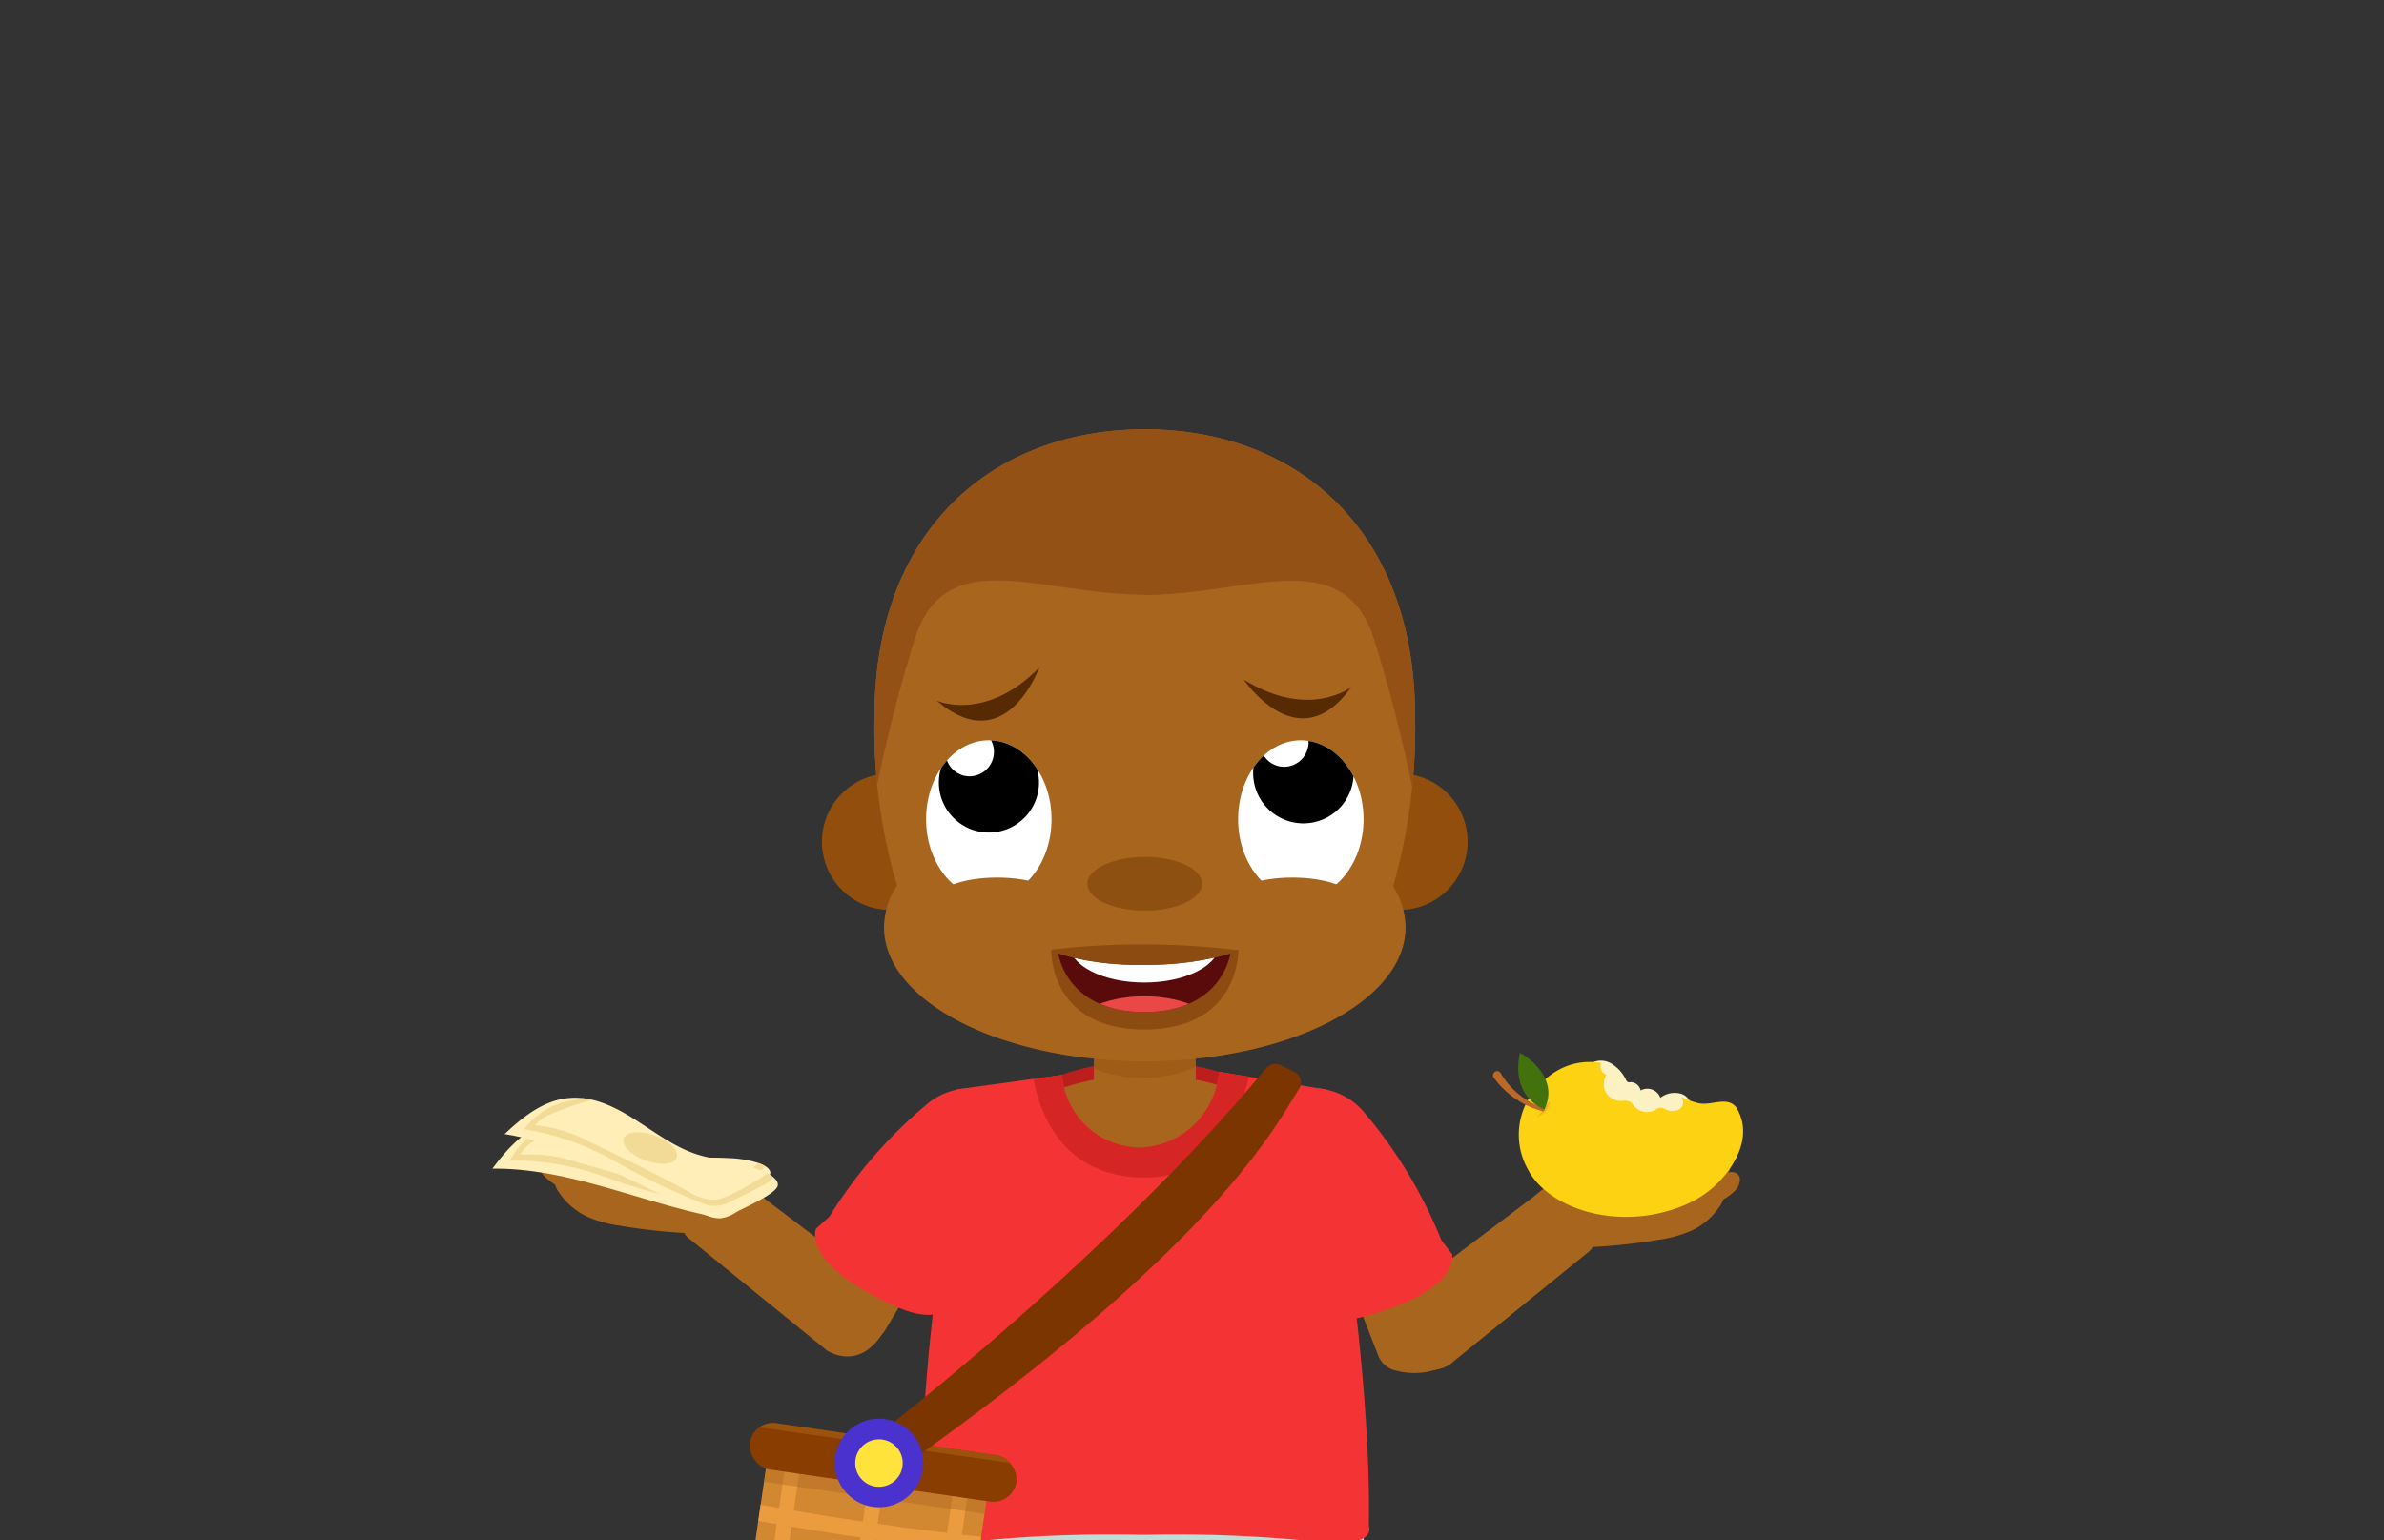 <svg id="Layer_1" data-name="Layer 1" xmlns="http://www.w3.org/2000/svg" xmlns:xlink="http://www.w3.org/1999/xlink" viewBox="0 0 260 168"><rect x="0" y="0" width="260" height="168" fill="#333333" stroke="none"/><defs><style>.cls-1{fill:#893e00;}.cls-2{fill:none;}.cls-3{fill:#ffeeb8;}.cls-4{fill:#d6eae6;}.cls-5{fill:#a8651d;}.cls-6{fill:#fff;}.cls-7{fill:#590b0b;}.cls-8{fill:#f43434;}.cls-9{fill:#d18830;}.cls-10{clip-path:url(#clip-path);}.cls-11{fill:#c1dbd5;}.cls-12{fill:#bc1d1d;}.cls-13{clip-path:url(#clip-path-2);}.cls-14{fill:#935212;opacity:0.46;}.cls-15{fill:#914e0c;}.cls-16{clip-path:url(#clip-path-3);}.cls-17{fill:#935115;}.cls-18{fill:#8e5011;}.cls-19{clip-path:url(#clip-path-4);}.cls-20{clip-path:url(#clip-path-5);}.cls-21{fill:#562b04;}.cls-22{fill:#8c4b10;}.cls-23{clip-path:url(#clip-path-6);}.cls-24{fill:#ea4747;}.cls-25{clip-path:url(#clip-path-7);}.cls-26{fill:#d62525;}.cls-27{clip-path:url(#clip-path-8);}.cls-28{fill:#ea9c3f;}.cls-29{fill:#af6822;opacity:0.42;}.cls-30{clip-path:url(#clip-path-9);}.cls-31{fill:#9b530b;}.cls-32{fill:#7a3501;}.cls-33{fill:#4932ce;}.cls-34{fill:#ffe33b;}.cls-35{fill:#fcf1c3;}.cls-36{clip-path:url(#clip-path-10);}.cls-37{fill:#fcd212;}.cls-38{fill:#f6b019;}.cls-39{fill:#bc6828;}.cls-40{fill:#43720c;}.cls-41{clip-path:url(#clip-path-11);}.cls-42{clip-path:url(#clip-path-12);}.cls-43{fill:#f2da97;}.cls-44{clip-path:url(#clip-path-13);}</style><clipPath id="clip-path"><path class="cls-4" d="M101.28,166.63l-.43,9.82s7.48,3,23.38,3,24.48-2.4,24.48-2.4v-11.3Z"/></clipPath><clipPath id="clip-path-2"><rect class="cls-5" x="119.3" y="112.84" width="11.11" height="11.11"/></clipPath><clipPath id="clip-path-3"><path class="cls-5" d="M154.33,78.21c0-20.74-13.2-31.39-29.48-31.39S95.37,57.47,95.37,78.21a60.49,60.49,0,0,0,2.46,18.38,8.4,8.4,0,0,0-1.42,4.54c0,8.08,12.74,14.62,28.44,14.62s28.44-6.54,28.44-14.62a8.42,8.42,0,0,0-1.35-4.46A62.55,62.55,0,0,0,154.33,78.21Z"/></clipPath><clipPath id="clip-path-4"><ellipse class="cls-6" cx="107.84" cy="89.35" rx="6.84" ry="8.61"/></clipPath><clipPath id="clip-path-5"><ellipse class="cls-6" cx="141.87" cy="89.35" rx="6.84" ry="8.61"/></clipPath><clipPath id="clip-path-6"><path class="cls-7" d="M115.42,104a30.87,30.87,0,0,0,9.32,1.23,32.25,32.25,0,0,0,9.44-1.23s-.84,6.38-9.38,6.38S115.42,104,115.42,104Z"/></clipPath><clipPath id="clip-path-7"><path class="cls-8" d="M149.29,166.42c.2-11-1.49-24.78-2.47-31.76a75.79,75.79,0,0,0-.4-14.09c-.06-.81-1.9-1.76-1.9-1.76l-11.58-1.92a8.94,8.94,0,0,1-8.57,8.27,8.6,8.6,0,0,1-8.55-7.92l-11.43,1.57s-1.84,1-1.9,1.76a79.11,79.11,0,0,0-.13,17.81,213.88,213.88,0,0,0-2,28s-1.1,2.65,6.2,1.7a147.13,147.13,0,0,1,17.84-.68h.49a151,151,0,0,1,18.07.68C150.41,169.07,149.29,166.42,149.29,166.42Z"/></clipPath><clipPath id="clip-path-8"><path class="cls-9" d="M81.58,158.91h24.3a0,0,0,0,1,0,0v21.73A9.36,9.36,0,0,1,96.51,190H90.94a9.36,9.36,0,0,1-9.36-9.36V158.91A0,0,0,0,1,81.58,158.91Z" transform="translate(26.1 -11.68) rotate(8.28)"/></clipPath><clipPath id="clip-path-9"><rect class="cls-1" x="81.61" y="156.95" width="29.4" height="5.1" rx="2.55" transform="translate(23.98 -12.21) rotate(8.28)"/></clipPath><clipPath id="clip-path-10"><path class="cls-2" d="M175,113.2a15,15,0,0,0-9.85-1,4.46,4.46,0,0,0-1.83.78,4.58,4.58,0,0,0-1.05,1.33,14.51,14.51,0,0,0-.85,12.51,6.1,6.1,0,0,0,1,1.75,9.84,9.84,0,0,0,2.24,1.69c1.75,1.14,3.33,2.6,5.29,3.32a13.87,13.87,0,0,0,3.5.65,43.74,43.74,0,0,0,10.35-.42c1.87-.3,3.84-.78,5.16-2.15a9,9,0,0,0,1.81-3.35,22.58,22.58,0,0,0,1.2-4.4c.24-1.67.12-3.55-1.05-4.76s-3.28-1.41-5.09-1.42a2.08,2.08,0,0,0-1.31.27c-.56.41-.61,1.26-1.13,1.72a.87.87,0,0,1-.26,1.28,1.58,1.58,0,0,1-1.45,0,1.2,1.2,0,0,0-.64-.2,1.28,1.28,0,0,0-.51.25,1.85,1.85,0,0,1-2.33-.42,1.7,1.7,0,0,0-.41-.47,1.82,1.82,0,0,0-1-.08,1.84,1.84,0,0,1-1.59-2.85,1,1,0,0,1,.05-1.9l0-1.67"/></clipPath><clipPath id="clip-path-11"><path class="cls-2" d="M166.15,118.85a6.18,6.18,0,0,1-.39-4.06s4.59,2.52,2.81,6.29a4.63,4.63,0,0,1-2.42-2.23"/></clipPath><clipPath id="clip-path-12"><path class="cls-3" d="M80,131.58a4,4,0,0,1-1.61,1,3.75,3.75,0,0,1-1.69-.12c-7.69-1.72-15.15-5.09-23-5,1.6-2.15,3.51-4.29,6.09-5s5.17,0,7.57,1,4.73,2.25,7.29,2.63c1.66.24,3.36.11,5,.23.85,0,4.19.4,4.36,1.54C84.11,128.78,80.67,131,80,131.58Z"/></clipPath><clipPath id="clip-path-13"><path class="cls-3" d="M80.28,132.21a4,4,0,0,1-1.74.67,3.85,3.85,0,0,1-1.65-.4c-7.29-3-14.07-7.58-21.86-8.79,1.95-1.85,4.19-3.63,6.86-3.92s5.09.9,7.28,2.28,4.29,3,6.75,3.82c1.59.53,3.28.68,4.91,1.08.83.21,4.06,1.11,4,2.27C84.85,130.15,81.09,131.74,80.28,132.21Z"/></clipPath></defs><path class="cls-5" d="M173.61,134.11l-2.88-4a1.77,1.77,0,0,0-2.47-.35l-15.51,11.7,5.48,7.26,15-12.17A1.77,1.77,0,0,0,173.61,134.11Z"/><path class="cls-5" d="M158.23,148.76s-3.47,2.48-6.21-2l5.47-2.68,1.73,2.18Z"/><path class="cls-5" d="M74.77,132.61l2.88-4a1.77,1.77,0,0,1,2.48-.35L95.63,140l-5.48,7.26-15-12.18A1.76,1.76,0,0,1,74.77,132.61Z"/><path class="cls-5" d="M150.42,125.53l8.29,18.81a3.77,3.77,0,0,1-2,5,7.63,7.63,0,0,1-4.39.16,2.69,2.69,0,0,1-2-1.63l-7.56-19.41Z"/><path class="cls-8" d="M143.31,118.68a7.38,7.38,0,0,1,5.41,2.57,50.87,50.87,0,0,1,8.47,14l1.18,1.54s.88,3.38-7.2,6.06c-3.34,1.11-7.5,2.41-9.16-.85-.47-.92-1.91-4.1-2.42-5.4C136.91,129.74,133.09,118.53,143.31,118.68Z"/><path class="cls-4" d="M101.2,159.66c.63,1.72-.79,25.23-1.34,33.93a2.38,2.38,0,0,0,2.78,2.5c3.28-.58,8.67,1.24,17.76.2,1.64-.19,3.13-1,3.25-2.63l1.59-22.32.94-14.22Z"/><path class="cls-5" d="M100.24,123,88.89,140.18A3.76,3.76,0,0,0,90,145.46a7.72,7.72,0,0,0,4.3.9,2.67,2.67,0,0,0,2.23-1.28l10.73-17.85Z"/><path class="cls-4" d="M148.5,159.66c-.63,1.72.79,25.23,1.34,33.93a2.38,2.38,0,0,1-2.78,2.5c-3.28-.58-8.67,1.24-17.76.2-1.64-.19-3.13-1-3.25-2.63l-1.59-22.32-.94-14.22Z"/><path class="cls-4" d="M101.28,166.63l-.43,9.82s7.48,3,23.38,3,24.48-2.4,24.48-2.4v-11.3Z"/><g class="cls-10"><path class="cls-11" d="M143.35,169.43c2.34.3,4.77.72,7,0a2.55,2.55,0,0,0,1.67-1.27c.45-1.11-.4-2.31-1.28-3.07-3.24-2.8-7.54-3.76-11.7-4.26a139,139,0,0,0-18.37-.6c-5.45.06-10.91.12-16.35.6-3.14.28-7.87,1.27-6.58,5.9s8.11,3.38,11.5,3.27c5.39-.18,10.77-.63,16.16-.91A101.31,101.31,0,0,1,143.35,169.43Z"/></g><path class="cls-8" d="M106.92,118.77a7.34,7.34,0,0,0-5.77,1.61,50.85,50.85,0,0,0-10.71,12.33L89,134s-1.44,3.18,6.07,7.19c3.1,1.66,7,3.64,9.17.71.62-.83,2.58-3.73,3.3-4.92C111.36,130.75,117,120.34,106.92,118.77Z"/><ellipse class="cls-12" cx="124.85" cy="125.29" rx="17.07" ry="9.53"/><ellipse class="cls-5" cx="124.85" cy="126.77" rx="17.07" ry="9.53"/><rect class="cls-5" x="119.3" y="112.84" width="11.11" height="11.11"/><g class="cls-13"><ellipse class="cls-14" cx="124.65" cy="113.08" rx="8.37" ry="4.47"/></g><circle class="cls-15" cx="97.08" cy="91.8" r="7.44"/><circle class="cls-15" cx="152.62" cy="91.8" r="7.44"/><path class="cls-5" d="M154.33,78.21c0-20.74-13.2-31.39-29.48-31.39S95.37,57.47,95.37,78.21a60.49,60.49,0,0,0,2.46,18.38,8.4,8.4,0,0,0-1.42,4.54c0,8.08,12.74,14.62,28.44,14.62s28.44-6.54,28.44-14.62a8.42,8.42,0,0,0-1.35-4.46A62.55,62.55,0,0,0,154.33,78.21Z"/><g class="cls-16"><path class="cls-17" d="M94.63,91A171,171,0,0,1,99.76,69.7c3.38-10.56,13.66-4.84,25.09-4.84V40.66H89.64L88.47,89.84Z"/><path class="cls-17" d="M155,91a170,170,0,0,0-5.14-21.27c-3.37-10.56-13.66-4.84-25.09-4.84V40.66H160l1.18,49.18Z"/></g><ellipse class="cls-18" cx="124.85" cy="96.39" rx="6.26" ry="2.93"/><ellipse class="cls-6" cx="107.84" cy="89.35" rx="6.84" ry="8.61"/><g class="cls-19"><path d="M107.84,79.85a3.87,3.87,0,0,0-.49.05A2.6,2.6,0,0,1,108.4,82a2.67,2.67,0,0,1-2.67,2.67,2.63,2.63,0,0,1-2.56-2.14,5.46,5.46,0,1,0,4.67-2.65Z"/></g><ellipse class="cls-6" cx="141.87" cy="89.35" rx="6.84" ry="8.61"/><g class="cls-20"><path d="M142.19,78.89a3.91,3.91,0,0,0-.48,0,2.64,2.64,0,0,1,1,2.07,2.67,2.67,0,0,1-2.68,2.67,2.63,2.63,0,0,1-2.56-2.13,5.39,5.39,0,0,0-.8,2.82,5.48,5.48,0,1,0,5.47-5.48Z"/></g><path class="cls-21" d="M102.16,76.42s5.31,2.39,11.18-3.61C113.34,72.81,109.71,82.92,102.16,76.42Z"/><path class="cls-21" d="M147.36,74.94s-4.58,3.6-11.71-.82C135.65,74.12,141.6,83.06,147.36,74.94Z"/><path class="cls-22" d="M114.65,103.58s-.31,8.7,10.15,8.7,10.26-8.67,10.26-8.67l-9.48-.36Z"/><path class="cls-7" d="M115.42,104a30.87,30.87,0,0,0,9.32,1.23,32.25,32.25,0,0,0,9.44-1.23s-.84,6.38-9.38,6.38S115.42,104,115.42,104Z"/><g class="cls-23"><ellipse class="cls-6" cx="124.8" cy="102.99" rx="8.17" ry="4.17"/><ellipse class="cls-24" cx="124.8" cy="112.83" rx="8.17" ry="4.17"/></g><path class="cls-22" d="M114.65,103.58A84.73,84.73,0,0,1,124.8,103a83.68,83.68,0,0,1,10.26.65s-3.52,1.59-10.59,1.59S114.65,103.58,114.65,103.58Z"/><ellipse class="cls-5" cx="108.75" cy="98.2" rx="6.72" ry="2.49"/><ellipse class="cls-5" cx="140.95" cy="98.2" rx="6.72" ry="2.49"/><path class="cls-8" d="M149.29,166.42c.2-11-1.49-24.78-2.47-31.76a75.79,75.79,0,0,0-.4-14.09c-.06-.81-1.9-1.76-1.9-1.76l-11.58-1.92a8.94,8.94,0,0,1-8.57,8.27,8.6,8.6,0,0,1-8.55-7.92l-11.43,1.57s-1.84,1-1.9,1.76a79.11,79.11,0,0,0-.13,17.81,213.88,213.88,0,0,0-2,28s-1.1,2.65,6.2,1.7a147.13,147.13,0,0,1,17.84-.68h.49a151,151,0,0,1,18.07.68C150.41,169.07,149.29,166.42,149.29,166.42Z"/><g class="cls-25"><path class="cls-26" d="M112.51,114.31c-.28.63-.07,14.12,12.34,14.12S137,110.83,137,110.83Z"/></g><path class="cls-5" d="M90.15,147.26s3.47,2.48,6.21-2l-5.46-2.67-1.74,2.18Z"/><path class="cls-9" d="M81.58,158.91h24.3a0,0,0,0,1,0,0v21.73A9.36,9.36,0,0,1,96.51,190H90.94a9.36,9.36,0,0,1-9.36-9.36V158.91A0,0,0,0,1,81.58,158.91Z" transform="translate(26.1 -11.68) rotate(8.28)"/><g class="cls-27"><rect class="cls-28" x="74.54" y="150.61" width="1.63" height="42.34" transform="translate(25.53 -9.06) rotate(8.28)"/><rect class="cls-28" x="83.71" y="151.95" width="1.63" height="42.34" transform="translate(25.82 -10.37) rotate(8.28)"/><rect class="cls-28" x="92.88" y="153.28" width="1.63" height="42.34" transform="translate(26.1 -11.68) rotate(8.28)"/><rect class="cls-28" x="102.04" y="154.62" width="1.63" height="42.34" transform="translate(26.39 -12.98) rotate(8.28)"/><rect class="cls-28" x="111.21" y="155.95" width="1.63" height="42.34" transform="translate(26.68 -14.29) rotate(8.28)"/><path class="cls-28" d="M121,170.74c-8.29-.64-17.09-1.58-26.35-2.93s-17.9-2.94-26-4.69l.28-1.9c8,1.83,16.65,3.5,26,4.86s18.18,2.23,26.37,2.76Z"/><path class="cls-28" d="M120.1,176.84c-8.28-.63-17.09-1.57-26.35-2.92s-17.9-2.94-26-4.69l.28-1.9c8,1.83,16.65,3.5,26,4.85s18.18,2.24,26.38,2.77Z"/><rect class="cls-29" x="79.54" y="157.3" width="33.12" height="6.14" transform="translate(24.1 -12.17) rotate(8.28)"/></g><rect class="cls-1" x="81.61" y="156.95" width="29.4" height="5.1" rx="2.55" transform="translate(23.98 -12.21) rotate(8.28)"/><g class="cls-30"><rect class="cls-31" x="77.87" y="153.37" width="40" height="4.83" transform="matrix(0.99, 0.14, -0.14, 0.99, 23.46, -12.47)"/></g><path class="cls-32" d="M95.63,156.56s25.31-19.39,42.4-40a1.4,1.4,0,0,1,1.61-.41l1.62.79a1.31,1.31,0,0,1,.4,1.85c-2.4,3.66-8.42,16.42-42.24,40.48Z"/><circle class="cls-33" cx="95.86" cy="159.57" r="4.83" transform="translate(-77.8 92.53) rotate(-37.9)"/><circle class="cls-34" cx="95.86" cy="159.57" r="2.59"/><path class="cls-5" d="M80.59,128.39a12.36,12.36,0,0,0-4.18-1.7,9.39,9.39,0,0,1-4-1.94,8.06,8.06,0,0,0-1.67-1.53c-.67-.35-1.7-.19-1.91.54a1.63,1.63,0,0,0,.12,1A6,6,0,0,0,71,127.47c-1.4.13-2.52,1.16-3.72,1.88s-2.92,1.11-3.89.1c-.69-.72-1-2.1-2-2a1.16,1.16,0,0,0-.94,1.15,2.61,2.61,0,0,0,.54,1.49,7.56,7.56,0,0,0,3,2.58,13.11,13.11,0,0,0,3.54,1,62.79,62.79,0,0,0,8.2.85c1.9.07,4.52.05,6-1.42S82,129.44,80.59,128.39Z"/><path class="cls-5" d="M66.74,129a16.41,16.41,0,0,1-3.34-.71A8.41,8.41,0,0,1,61.15,127a4.54,4.54,0,0,0-.94-.63,1.07,1.07,0,0,0-1.07.09c-.48.4-.3,1.19.09,1.67a5.14,5.14,0,0,0,1.92,1.36A16.92,16.92,0,0,0,65.62,131a4.4,4.4,0,0,0,2,0c.54-.17,1.41-.69,1.1-1.38S67.3,129.08,66.74,129Z"/><path class="cls-5" d="M67.79,127.51a16.65,16.65,0,0,1-3.35-.71,8.26,8.26,0,0,1-2.25-1.24,4,4,0,0,0-.93-.64,1.09,1.09,0,0,0-1.08.09c-.47.4-.29,1.19.09,1.68A5.35,5.35,0,0,0,62.2,128a16.8,16.8,0,0,0,4.47,1.49,4.36,4.36,0,0,0,2,0c.54-.16,1.42-.69,1.11-1.38S68.35,127.59,67.79,127.51Z"/><path class="cls-5" d="M70.32,127.57a16.41,16.41,0,0,1-3.34-.71,8.41,8.41,0,0,1-2.25-1.25,4.18,4.18,0,0,0-.94-.63,1,1,0,0,0-1.07.09c-.48.4-.3,1.19.09,1.67a5.26,5.26,0,0,0,1.92,1.36,16.9,16.9,0,0,0,4.47,1.48,4.4,4.4,0,0,0,2,0c.54-.17,1.41-.7,1.1-1.38S70.88,127.65,70.32,127.57Z"/><path class="cls-5" d="M168,129.91a12.23,12.23,0,0,1,4.17-1.7,9.39,9.39,0,0,0,4-1.94,8.06,8.06,0,0,1,1.67-1.53c.67-.35,1.7-.19,1.91.54a1.63,1.63,0,0,1-.12,1,6,6,0,0,1-2.12,2.72c1.4.13,2.52,1.15,3.72,1.88s2.92,1.11,3.89.1c.69-.72,1-2.1,2-2a1.16,1.16,0,0,1,.94,1.14,2.62,2.62,0,0,1-.54,1.5,7.49,7.49,0,0,1-3,2.58,13.48,13.48,0,0,1-3.54,1,64.38,64.38,0,0,1-8.2.85c-1.9.07-4.52,0-6-1.42S166.61,131,168,129.91Z"/><path class="cls-5" d="M181.86,130.52a16.41,16.41,0,0,0,3.34-.71,8.41,8.41,0,0,0,2.25-1.25,4.18,4.18,0,0,1,.94-.63,1.09,1.09,0,0,1,1.08.09c.47.4.29,1.19-.1,1.67a5.26,5.26,0,0,1-1.92,1.36,16.92,16.92,0,0,1-4.47,1.49,4.54,4.54,0,0,1-2,0c-.54-.17-1.41-.69-1.1-1.38S181.3,130.6,181.86,130.52Z"/><path class="cls-5" d="M180.81,129a16.65,16.65,0,0,0,3.35-.71,8.11,8.11,0,0,0,2.25-1.24,4.16,4.16,0,0,1,.93-.64,1.09,1.09,0,0,1,1.08.09c.47.4.29,1.19-.09,1.68a5.19,5.19,0,0,1-1.93,1.35,16.8,16.8,0,0,1-4.47,1.49,4.36,4.36,0,0,1-2,0c-.54-.17-1.42-.69-1.1-1.38S180.25,129.11,180.81,129Z"/><path class="cls-5" d="M178.28,129.09a16.41,16.41,0,0,0,3.34-.71,8.41,8.41,0,0,0,2.25-1.25,4.18,4.18,0,0,1,.94-.63,1,1,0,0,1,1.08.09c.47.39.29,1.18-.1,1.67a5.26,5.26,0,0,1-1.92,1.36,16.9,16.9,0,0,1-4.47,1.48,4.4,4.4,0,0,1-2,0c-.54-.17-1.41-.7-1.1-1.38S177.72,129.16,178.28,129.09Z"/><path class="cls-35" d="M173.45,116a2.21,2.21,0,0,1,2.29,0,4.14,4.14,0,0,1,1.59,1.77.57.57,0,0,0,.21.25.66.66,0,0,0,.34,0,1.16,1.16,0,0,1,1.05.91,1.51,1.51,0,0,1,2.15.8,2.54,2.54,0,0,1,2.28-.43,1.66,1.66,0,0,1,1.1,1.9c-.26.92-1.35,1.28-2.3,1.45a24.07,24.07,0,0,1-3.06.34,7.2,7.2,0,0,1-4.68-1,4.15,4.15,0,0,1-.51-6.18l0,.69"/><g class="cls-36"><path class="cls-37" d="M167.79,118.4a7.74,7.74,0,0,0-1.14,9.17c2.29,4.38,10.19,6.85,17.24,3.79a11.18,11.18,0,0,0,5-4.26c1.3-2.07,1.69-4.25.5-6.28l0,0c-1-1.35-2.74-.17-4.19-.51C180.59,119.19,173.87,112.1,167.79,118.4Z"/><path class="cls-38" d="M169,120.11s.08,1-1.32,1.72"/><path class="cls-39" d="M168.21,121.19a9.66,9.66,0,0,1-5.31-3.67.44.44,0,0,1,.11-.6h0a.44.44,0,0,1,.66.13,8.54,8.54,0,0,0,4.65,3.77.2.2,0,0,1,.09.31h0A.21.21,0,0,1,168.21,121.19Z"/><path class="cls-40" d="M168.44,121s-3.71-1.2-2.68-6.17C165.76,114.79,170.25,117.21,168.44,121Z"/><g class="cls-41"><polygon class="cls-2" points="165.76 114.79 168.44 120.96 167.26 120.97 164.95 117.45 165.76 114.79"/></g></g><path class="cls-3" d="M80,131.58a4,4,0,0,1-1.61,1,3.75,3.75,0,0,1-1.69-.12c-7.69-1.72-15.15-5.09-23-5,1.6-2.15,3.51-4.29,6.09-5s5.17,0,7.57,1,4.73,2.25,7.29,2.63c1.66.24,3.36.11,5,.23.85,0,4.19.4,4.36,1.54C84.11,128.78,80.67,131,80,131.58Z"/><g class="cls-42"><path class="cls-43" d="M55.62,126.57a29.2,29.2,0,0,1,10.27,1.76A74.23,74.23,0,0,0,76,131.19a4.23,4.23,0,0,0,2.15-.05,4.52,4.52,0,0,0,1-.55c1.17-.81,2.31-1.66,3.43-2.53.43-.33.9-.76.89-1.3l-.54-.14A33,33,0,0,1,79,129.84a4.68,4.68,0,0,1-1.44.78,5.43,5.43,0,0,1-3.16-.38q-5.69-1.89-11.46-3.48a15.55,15.55,0,0,0-6.21-.81,3.51,3.51,0,0,1,1.25-1.32,30.07,30.07,0,0,1,5-2.7c-.69-.47-1.15,0-1.75.29s-1.51.5-2.23.91A8.42,8.42,0,0,0,55.62,126.57Z"/><ellipse class="cls-43" cx="69.53" cy="126.27" rx="1.45" ry="3.07" transform="translate(-67.06 172.31) rotate(-79.79)"/></g><path class="cls-3" d="M80.28,132.21a4,4,0,0,1-1.74.67,3.85,3.85,0,0,1-1.65-.4c-7.29-3-14.07-7.58-21.86-8.79,1.95-1.85,4.19-3.63,6.86-3.92s5.09.9,7.28,2.28,4.29,3,6.75,3.82c1.59.53,3.28.68,4.91,1.08.83.21,4.06,1.11,4,2.27C84.85,130.15,81.09,131.74,80.28,132.21Z"/><g class="cls-44"><path class="cls-43" d="M57.15,123.15A29.35,29.35,0,0,1,67,126.62a74.21,74.21,0,0,0,9.43,4.53,3.32,3.32,0,0,0,3.16-.07c1.28-.6,2.55-1.24,3.81-1.91.48-.26,1-.59,1.09-1.13l-.51-.23a33,33,0,0,1-4.35,2.52,5.43,5.43,0,0,1-1.56.53,5.39,5.39,0,0,1-3-.92q-5.3-2.82-10.71-5.37a15.59,15.59,0,0,0-6-1.85,3.61,3.61,0,0,1,1.46-1.09,31,31,0,0,1,5.38-1.82c-.61-.58-1.14-.18-1.77,0s-1.58.24-2.36.52A8.38,8.38,0,0,0,57.15,123.15Z"/><ellipse class="cls-43" cx="70.91" cy="125.21" rx="1.45" ry="3.07" transform="translate(-70.99 149.09) rotate(-70.03)"/></g></svg>